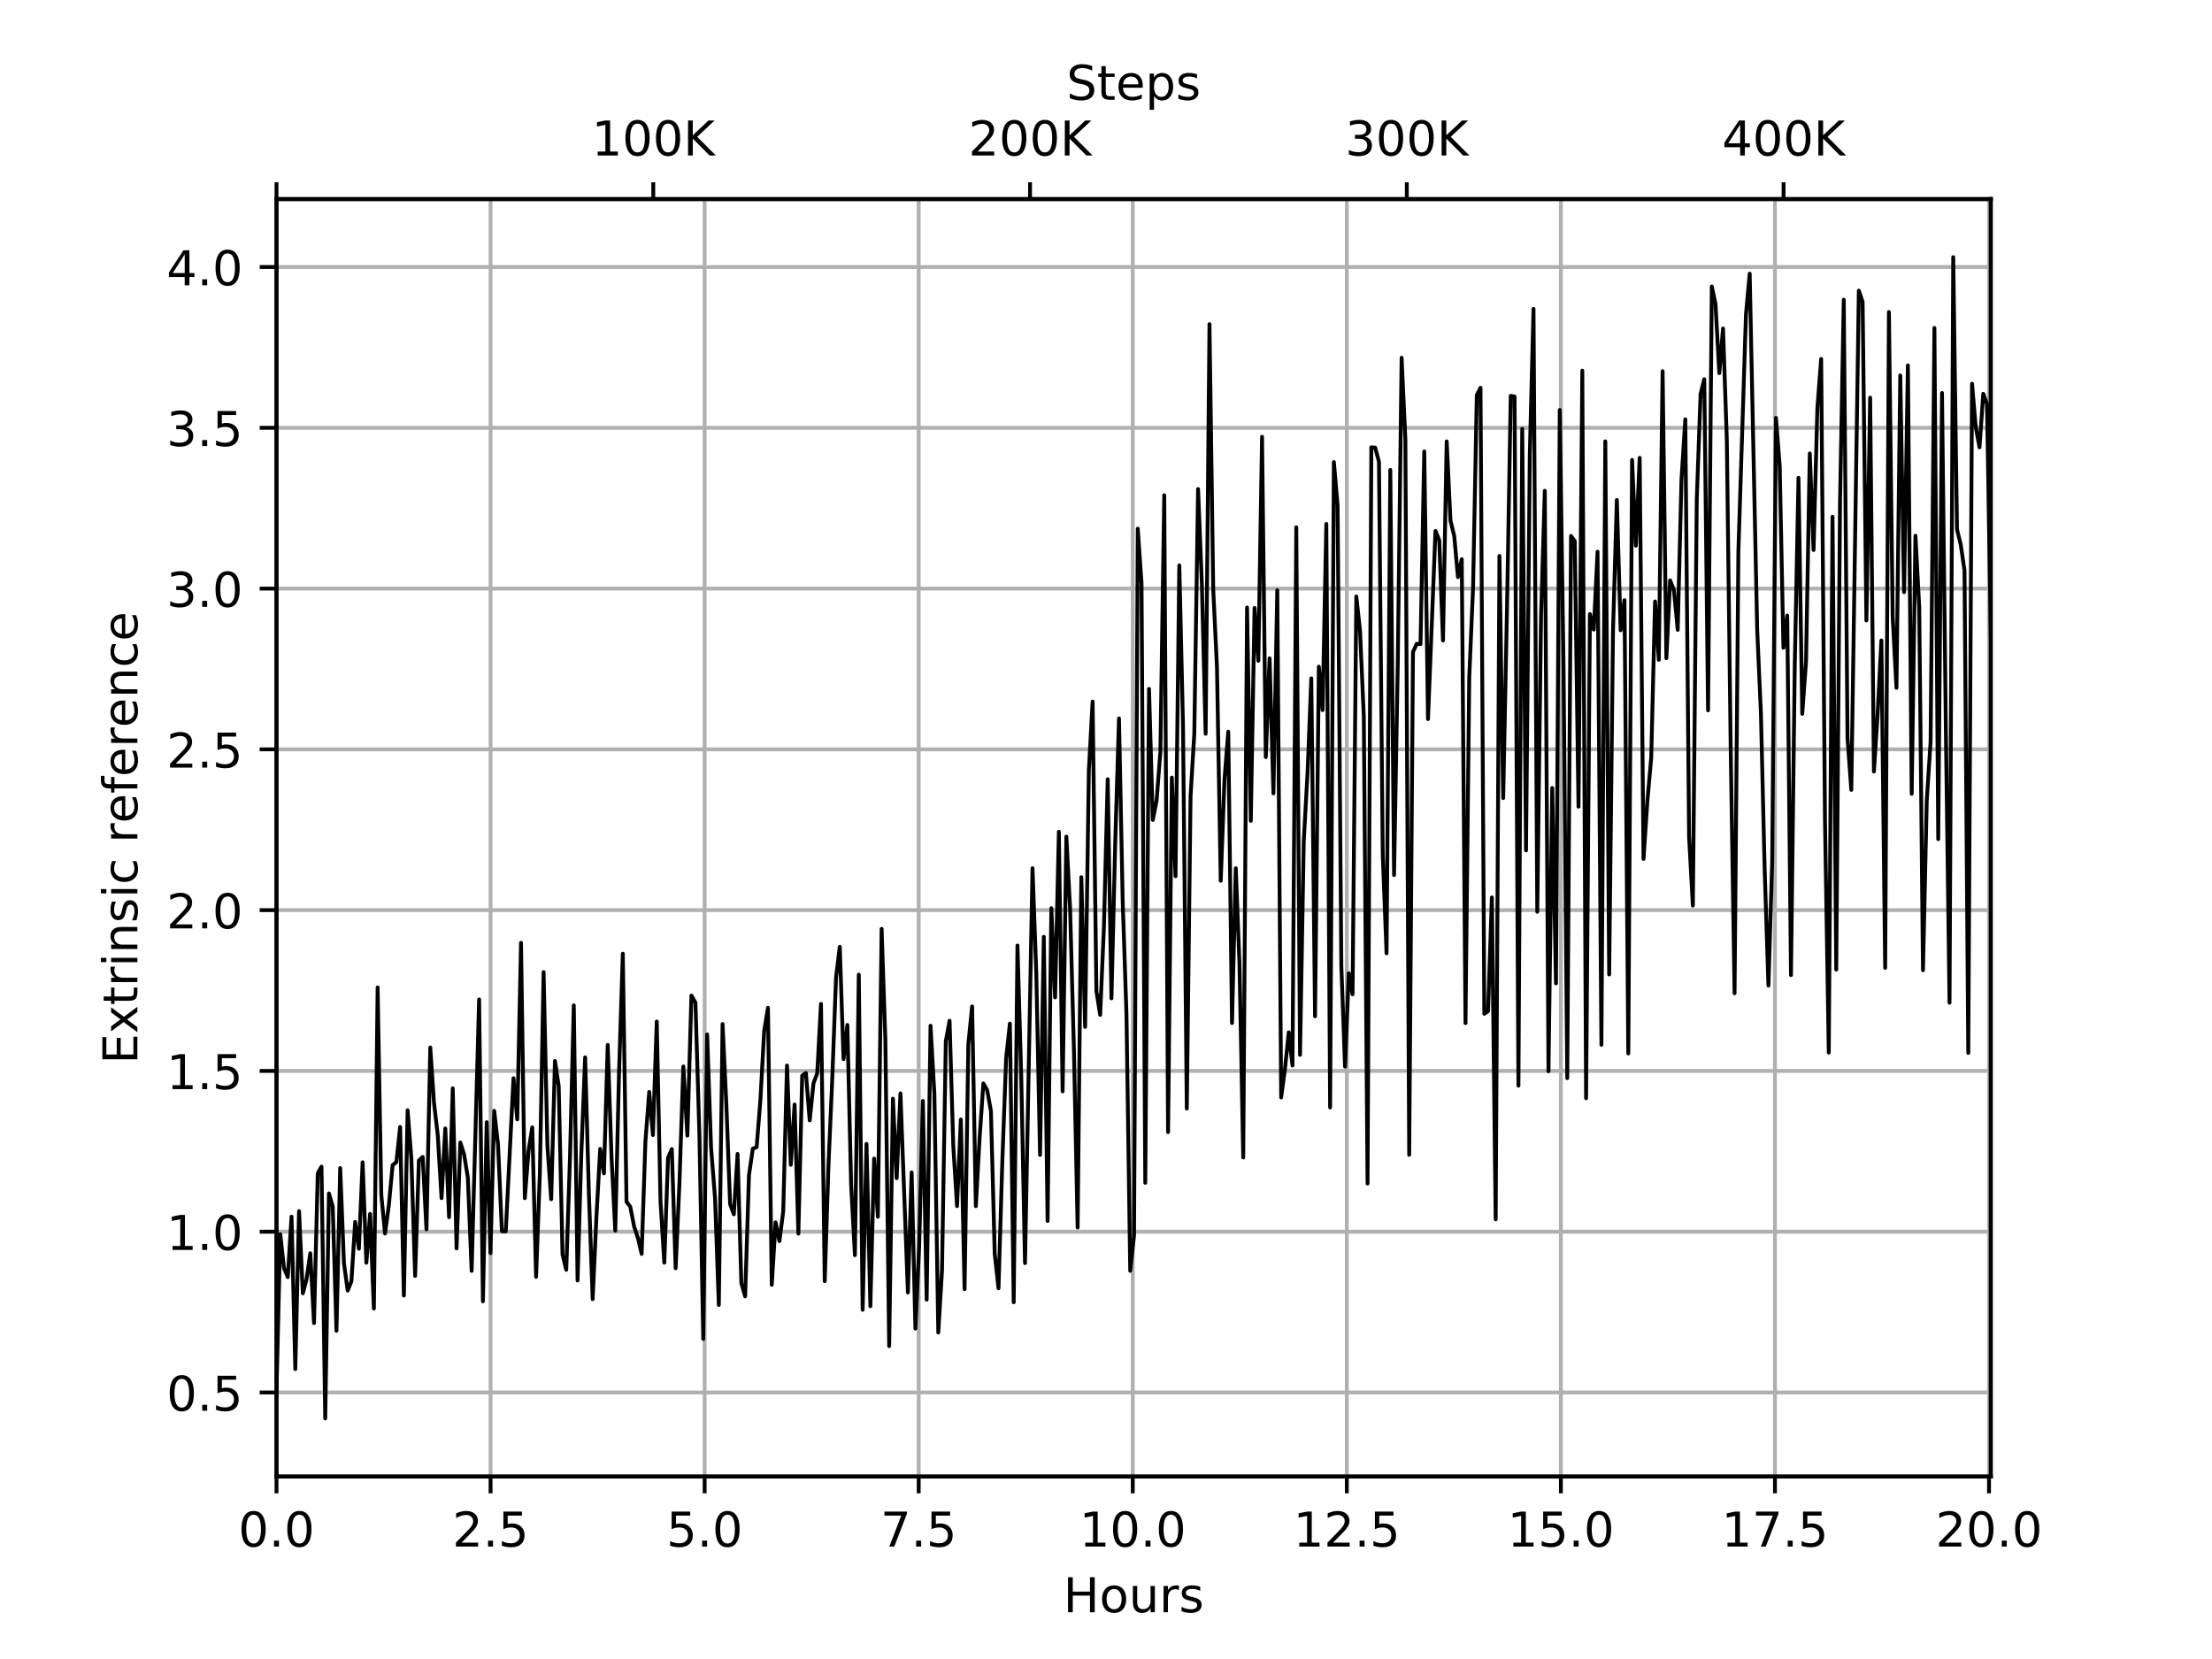 <?xml version="1.0" encoding="utf-8" standalone="no"?>
<!DOCTYPE svg PUBLIC "-//W3C//DTD SVG 1.1//EN"
  "http://www.w3.org/Graphics/SVG/1.1/DTD/svg11.dtd">
<!-- Created with matplotlib (https://matplotlib.org/) -->
<svg height="345.6pt" version="1.1" viewBox="0 0 460.8 345.6" width="460.8pt" xmlns="http://www.w3.org/2000/svg" xmlns:xlink="http://www.w3.org/1999/xlink">
 <defs>
  <style type="text/css">
*{stroke-linecap:butt;stroke-linejoin:round;}
  </style>
 </defs>
 <g id="figure_1">
  <g id="patch_1">
   <path d="M 0 345.6 
L 460.8 345.6 
L 460.8 0 
L 0 0 
z
" style="fill:#ffffff;"/>
  </g>
  <g id="axes_1">
   <g id="patch_2">
    <path d="M 57.6 307.584 
L 414.72 307.584 
L 414.72 41.472 
L 57.6 41.472 
z
" style="fill:#ffffff;"/>
   </g>
   <g id="matplotlib.axis_1">
    <g id="xtick_1">
     <g id="line2d_1">
      <path clip-path="url(#p946eb92296)" d="M 57.6 307.584 
L 57.6 41.472 
" style="fill:none;stroke:#b0b0b0;stroke-linecap:square;stroke-width:0.8;"/>
     </g>
     <g id="line2d_2">
      <defs>
       <path d="M 0 0 
L 0 3.5 
" id="m7474f6e400" style="stroke:#000000;stroke-width:0.8;"/>
      </defs>
      <g>
       <use style="stroke:#000000;stroke-width:0.8;" x="57.6" xlink:href="#m7474f6e400" y="307.584"/>
      </g>
     </g>
     <g id="text_1">
      <!-- 0.0 -->
      <defs>
       <path d="M 31.781 66.406 
Q 24.172 66.406 20.328 58.906 
Q 16.5 51.422 16.5 36.375 
Q 16.5 21.391 20.328 13.891 
Q 24.172 6.391 31.781 6.391 
Q 39.453 6.391 43.281 13.891 
Q 47.125 21.391 47.125 36.375 
Q 47.125 51.422 43.281 58.906 
Q 39.453 66.406 31.781 66.406 
z
M 31.781 74.219 
Q 44.047 74.219 50.516 64.516 
Q 56.984 54.828 56.984 36.375 
Q 56.984 17.969 50.516 8.266 
Q 44.047 -1.422 31.781 -1.422 
Q 19.531 -1.422 13.062 8.266 
Q 6.594 17.969 6.594 36.375 
Q 6.594 54.828 13.062 64.516 
Q 19.531 74.219 31.781 74.219 
z
" id="DejaVuSans-48"/>
       <path d="M 10.688 12.406 
L 21 12.406 
L 21 0 
L 10.688 0 
z
" id="DejaVuSans-46"/>
      </defs>
      <g transform="translate(49.648 322.182)scale(0.1 -0.1)">
       <use xlink:href="#DejaVuSans-48"/>
       <use x="63.623" xlink:href="#DejaVuSans-46"/>
       <use x="95.41" xlink:href="#DejaVuSans-48"/>
      </g>
     </g>
    </g>
    <g id="xtick_2">
     <g id="line2d_3">
      <path clip-path="url(#p946eb92296)" d="M 102.194 307.584 
L 102.194 41.472 
" style="fill:none;stroke:#b0b0b0;stroke-linecap:square;stroke-width:0.8;"/>
     </g>
     <g id="line2d_4">
      <g>
       <use style="stroke:#000000;stroke-width:0.8;" x="102.194" xlink:href="#m7474f6e400" y="307.584"/>
      </g>
     </g>
     <g id="text_2">
      <!-- 2.5 -->
      <defs>
       <path d="M 19.188 8.297 
L 53.609 8.297 
L 53.609 0 
L 7.328 0 
L 7.328 8.297 
Q 12.938 14.109 22.625 23.891 
Q 32.328 33.688 34.812 36.531 
Q 39.547 41.844 41.422 45.531 
Q 43.312 49.219 43.312 52.781 
Q 43.312 58.594 39.234 62.25 
Q 35.156 65.922 28.609 65.922 
Q 23.969 65.922 18.812 64.312 
Q 13.672 62.703 7.812 59.422 
L 7.812 69.391 
Q 13.766 71.781 18.938 73 
Q 24.125 74.219 28.422 74.219 
Q 39.75 74.219 46.484 68.547 
Q 53.219 62.891 53.219 53.422 
Q 53.219 48.922 51.531 44.891 
Q 49.859 40.875 45.406 35.406 
Q 44.188 33.984 37.641 27.219 
Q 31.109 20.453 19.188 8.297 
z
" id="DejaVuSans-50"/>
       <path d="M 10.797 72.906 
L 49.516 72.906 
L 49.516 64.594 
L 19.828 64.594 
L 19.828 46.734 
Q 21.969 47.469 24.109 47.828 
Q 26.266 48.188 28.422 48.188 
Q 40.625 48.188 47.75 41.5 
Q 54.891 34.812 54.891 23.391 
Q 54.891 11.625 47.562 5.094 
Q 40.234 -1.422 26.906 -1.422 
Q 22.312 -1.422 17.547 -0.641 
Q 12.797 0.141 7.719 1.703 
L 7.719 11.625 
Q 12.109 9.234 16.797 8.062 
Q 21.484 6.891 26.703 6.891 
Q 35.156 6.891 40.078 11.328 
Q 45.016 15.766 45.016 23.391 
Q 45.016 31 40.078 35.438 
Q 35.156 39.891 26.703 39.891 
Q 22.75 39.891 18.812 39.016 
Q 14.891 38.141 10.797 36.281 
z
" id="DejaVuSans-53"/>
      </defs>
      <g transform="translate(94.242 322.182)scale(0.1 -0.1)">
       <use xlink:href="#DejaVuSans-50"/>
       <use x="63.623" xlink:href="#DejaVuSans-46"/>
       <use x="95.41" xlink:href="#DejaVuSans-53"/>
      </g>
     </g>
    </g>
    <g id="xtick_3">
     <g id="line2d_5">
      <path clip-path="url(#p946eb92296)" d="M 146.787 307.584 
L 146.787 41.472 
" style="fill:none;stroke:#b0b0b0;stroke-linecap:square;stroke-width:0.8;"/>
     </g>
     <g id="line2d_6">
      <g>
       <use style="stroke:#000000;stroke-width:0.8;" x="146.787" xlink:href="#m7474f6e400" y="307.584"/>
      </g>
     </g>
     <g id="text_3">
      <!-- 5.0 -->
      <g transform="translate(138.836 322.182)scale(0.1 -0.1)">
       <use xlink:href="#DejaVuSans-53"/>
       <use x="63.623" xlink:href="#DejaVuSans-46"/>
       <use x="95.41" xlink:href="#DejaVuSans-48"/>
      </g>
     </g>
    </g>
    <g id="xtick_4">
     <g id="line2d_7">
      <path clip-path="url(#p946eb92296)" d="M 191.381 307.584 
L 191.381 41.472 
" style="fill:none;stroke:#b0b0b0;stroke-linecap:square;stroke-width:0.8;"/>
     </g>
     <g id="line2d_8">
      <g>
       <use style="stroke:#000000;stroke-width:0.8;" x="191.381" xlink:href="#m7474f6e400" y="307.584"/>
      </g>
     </g>
     <g id="text_4">
      <!-- 7.5 -->
      <defs>
       <path d="M 8.203 72.906 
L 55.078 72.906 
L 55.078 68.703 
L 28.609 0 
L 18.312 0 
L 43.219 64.594 
L 8.203 64.594 
z
" id="DejaVuSans-55"/>
      </defs>
      <g transform="translate(183.429 322.182)scale(0.1 -0.1)">
       <use xlink:href="#DejaVuSans-55"/>
       <use x="63.623" xlink:href="#DejaVuSans-46"/>
       <use x="95.41" xlink:href="#DejaVuSans-53"/>
      </g>
     </g>
    </g>
    <g id="xtick_5">
     <g id="line2d_9">
      <path clip-path="url(#p946eb92296)" d="M 235.974 307.584 
L 235.974 41.472 
" style="fill:none;stroke:#b0b0b0;stroke-linecap:square;stroke-width:0.8;"/>
     </g>
     <g id="line2d_10">
      <g>
       <use style="stroke:#000000;stroke-width:0.8;" x="235.974" xlink:href="#m7474f6e400" y="307.584"/>
      </g>
     </g>
     <g id="text_5">
      <!-- 10.0 -->
      <defs>
       <path d="M 12.406 8.297 
L 28.516 8.297 
L 28.516 63.922 
L 10.984 60.406 
L 10.984 69.391 
L 28.422 72.906 
L 38.281 72.906 
L 38.281 8.297 
L 54.391 8.297 
L 54.391 0 
L 12.406 0 
z
" id="DejaVuSans-49"/>
      </defs>
      <g transform="translate(224.841 322.182)scale(0.1 -0.1)">
       <use xlink:href="#DejaVuSans-49"/>
       <use x="63.623" xlink:href="#DejaVuSans-48"/>
       <use x="127.246" xlink:href="#DejaVuSans-46"/>
       <use x="159.033" xlink:href="#DejaVuSans-48"/>
      </g>
     </g>
    </g>
    <g id="xtick_6">
     <g id="line2d_11">
      <path clip-path="url(#p946eb92296)" d="M 280.568 307.584 
L 280.568 41.472 
" style="fill:none;stroke:#b0b0b0;stroke-linecap:square;stroke-width:0.8;"/>
     </g>
     <g id="line2d_12">
      <g>
       <use style="stroke:#000000;stroke-width:0.8;" x="280.568" xlink:href="#m7474f6e400" y="307.584"/>
      </g>
     </g>
     <g id="text_6">
      <!-- 12.5 -->
      <g transform="translate(269.435 322.182)scale(0.1 -0.1)">
       <use xlink:href="#DejaVuSans-49"/>
       <use x="63.623" xlink:href="#DejaVuSans-50"/>
       <use x="127.246" xlink:href="#DejaVuSans-46"/>
       <use x="159.033" xlink:href="#DejaVuSans-53"/>
      </g>
     </g>
    </g>
    <g id="xtick_7">
     <g id="line2d_13">
      <path clip-path="url(#p946eb92296)" d="M 325.161 307.584 
L 325.161 41.472 
" style="fill:none;stroke:#b0b0b0;stroke-linecap:square;stroke-width:0.8;"/>
     </g>
     <g id="line2d_14">
      <g>
       <use style="stroke:#000000;stroke-width:0.8;" x="325.161" xlink:href="#m7474f6e400" y="307.584"/>
      </g>
     </g>
     <g id="text_7">
      <!-- 15.0 -->
      <g transform="translate(314.029 322.182)scale(0.1 -0.1)">
       <use xlink:href="#DejaVuSans-49"/>
       <use x="63.623" xlink:href="#DejaVuSans-53"/>
       <use x="127.246" xlink:href="#DejaVuSans-46"/>
       <use x="159.033" xlink:href="#DejaVuSans-48"/>
      </g>
     </g>
    </g>
    <g id="xtick_8">
     <g id="line2d_15">
      <path clip-path="url(#p946eb92296)" d="M 369.755 307.584 
L 369.755 41.472 
" style="fill:none;stroke:#b0b0b0;stroke-linecap:square;stroke-width:0.8;"/>
     </g>
     <g id="line2d_16">
      <g>
       <use style="stroke:#000000;stroke-width:0.8;" x="369.755" xlink:href="#m7474f6e400" y="307.584"/>
      </g>
     </g>
     <g id="text_8">
      <!-- 17.5 -->
      <g transform="translate(358.622 322.182)scale(0.1 -0.1)">
       <use xlink:href="#DejaVuSans-49"/>
       <use x="63.623" xlink:href="#DejaVuSans-55"/>
       <use x="127.246" xlink:href="#DejaVuSans-46"/>
       <use x="159.033" xlink:href="#DejaVuSans-53"/>
      </g>
     </g>
    </g>
    <g id="xtick_9">
     <g id="line2d_17">
      <path clip-path="url(#p946eb92296)" d="M 414.348 307.584 
L 414.348 41.472 
" style="fill:none;stroke:#b0b0b0;stroke-linecap:square;stroke-width:0.8;"/>
     </g>
     <g id="line2d_18">
      <g>
       <use style="stroke:#000000;stroke-width:0.8;" x="414.348" xlink:href="#m7474f6e400" y="307.584"/>
      </g>
     </g>
     <g id="text_9">
      <!-- 20.0 -->
      <g transform="translate(403.216 322.182)scale(0.1 -0.1)">
       <use xlink:href="#DejaVuSans-50"/>
       <use x="63.623" xlink:href="#DejaVuSans-48"/>
       <use x="127.246" xlink:href="#DejaVuSans-46"/>
       <use x="159.033" xlink:href="#DejaVuSans-48"/>
      </g>
     </g>
    </g>
    <g id="text_10">
     <!-- Hours -->
     <defs>
      <path d="M 9.812 72.906 
L 19.672 72.906 
L 19.672 43.016 
L 55.516 43.016 
L 55.516 72.906 
L 65.375 72.906 
L 65.375 0 
L 55.516 0 
L 55.516 34.719 
L 19.672 34.719 
L 19.672 0 
L 9.812 0 
z
" id="DejaVuSans-72"/>
      <path d="M 30.609 48.391 
Q 23.391 48.391 19.188 42.75 
Q 14.984 37.109 14.984 27.297 
Q 14.984 17.484 19.156 11.844 
Q 23.344 6.203 30.609 6.203 
Q 37.797 6.203 41.984 11.859 
Q 46.188 17.531 46.188 27.297 
Q 46.188 37.016 41.984 42.703 
Q 37.797 48.391 30.609 48.391 
z
M 30.609 56 
Q 42.328 56 49.016 48.375 
Q 55.719 40.766 55.719 27.297 
Q 55.719 13.875 49.016 6.219 
Q 42.328 -1.422 30.609 -1.422 
Q 18.844 -1.422 12.172 6.219 
Q 5.516 13.875 5.516 27.297 
Q 5.516 40.766 12.172 48.375 
Q 18.844 56 30.609 56 
z
" id="DejaVuSans-111"/>
      <path d="M 8.5 21.578 
L 8.5 54.688 
L 17.484 54.688 
L 17.484 21.922 
Q 17.484 14.156 20.5 10.266 
Q 23.531 6.391 29.594 6.391 
Q 36.859 6.391 41.078 11.031 
Q 45.312 15.672 45.312 23.688 
L 45.312 54.688 
L 54.297 54.688 
L 54.297 0 
L 45.312 0 
L 45.312 8.406 
Q 42.047 3.422 37.719 1 
Q 33.406 -1.422 27.688 -1.422 
Q 18.266 -1.422 13.375 4.438 
Q 8.5 10.297 8.5 21.578 
z
M 31.109 56 
z
" id="DejaVuSans-117"/>
      <path d="M 41.109 46.297 
Q 39.594 47.172 37.812 47.578 
Q 36.031 48 33.891 48 
Q 26.266 48 22.188 43.047 
Q 18.109 38.094 18.109 28.812 
L 18.109 0 
L 9.078 0 
L 9.078 54.688 
L 18.109 54.688 
L 18.109 46.188 
Q 20.953 51.172 25.484 53.578 
Q 30.031 56 36.531 56 
Q 37.453 56 38.578 55.875 
Q 39.703 55.766 41.062 55.516 
z
" id="DejaVuSans-114"/>
      <path d="M 44.281 53.078 
L 44.281 44.578 
Q 40.484 46.531 36.375 47.5 
Q 32.281 48.484 27.875 48.484 
Q 21.188 48.484 17.844 46.438 
Q 14.5 44.391 14.5 40.281 
Q 14.5 37.156 16.891 35.375 
Q 19.281 33.594 26.516 31.984 
L 29.594 31.297 
Q 39.156 29.25 43.188 25.516 
Q 47.219 21.781 47.219 15.094 
Q 47.219 7.469 41.188 3.016 
Q 35.156 -1.422 24.609 -1.422 
Q 20.219 -1.422 15.453 -0.562 
Q 10.688 0.297 5.422 2 
L 5.422 11.281 
Q 10.406 8.688 15.234 7.391 
Q 20.062 6.109 24.812 6.109 
Q 31.156 6.109 34.562 8.281 
Q 37.984 10.453 37.984 14.406 
Q 37.984 18.062 35.516 20.016 
Q 33.062 21.969 24.703 23.781 
L 21.578 24.516 
Q 13.234 26.266 9.516 29.906 
Q 5.812 33.547 5.812 39.891 
Q 5.812 47.609 11.281 51.797 
Q 16.75 56 26.812 56 
Q 31.781 56 36.172 55.266 
Q 40.578 54.547 44.281 53.078 
z
" id="DejaVuSans-115"/>
     </defs>
     <g transform="translate(221.512 335.861)scale(0.1 -0.1)">
      <use xlink:href="#DejaVuSans-72"/>
      <use x="75.195" xlink:href="#DejaVuSans-111"/>
      <use x="136.377" xlink:href="#DejaVuSans-117"/>
      <use x="199.756" xlink:href="#DejaVuSans-114"/>
      <use x="240.869" xlink:href="#DejaVuSans-115"/>
     </g>
    </g>
   </g>
   <g id="matplotlib.axis_2">
    <g id="ytick_1">
     <g id="line2d_19">
      <path clip-path="url(#p946eb92296)" d="M 57.6 290.079 
L 414.72 290.079 
" style="fill:none;stroke:#b0b0b0;stroke-linecap:square;stroke-width:0.8;"/>
     </g>
     <g id="line2d_20">
      <defs>
       <path d="M 0 0 
L -3.5 0 
" id="m7404e3a715" style="stroke:#000000;stroke-width:0.8;"/>
      </defs>
      <g>
       <use style="stroke:#000000;stroke-width:0.8;" x="57.6" xlink:href="#m7404e3a715" y="290.079"/>
      </g>
     </g>
     <g id="text_11">
      <!-- 0.5 -->
      <g transform="translate(34.697 293.878)scale(0.1 -0.1)">
       <use xlink:href="#DejaVuSans-48"/>
       <use x="63.623" xlink:href="#DejaVuSans-46"/>
       <use x="95.41" xlink:href="#DejaVuSans-53"/>
      </g>
     </g>
    </g>
    <g id="ytick_2">
     <g id="line2d_21">
      <path clip-path="url(#p946eb92296)" d="M 57.6 256.586 
L 414.72 256.586 
" style="fill:none;stroke:#b0b0b0;stroke-linecap:square;stroke-width:0.8;"/>
     </g>
     <g id="line2d_22">
      <g>
       <use style="stroke:#000000;stroke-width:0.8;" x="57.6" xlink:href="#m7404e3a715" y="256.586"/>
      </g>
     </g>
     <g id="text_12">
      <!-- 1.0 -->
      <g transform="translate(34.697 260.385)scale(0.1 -0.1)">
       <use xlink:href="#DejaVuSans-49"/>
       <use x="63.623" xlink:href="#DejaVuSans-46"/>
       <use x="95.41" xlink:href="#DejaVuSans-48"/>
      </g>
     </g>
    </g>
    <g id="ytick_3">
     <g id="line2d_23">
      <path clip-path="url(#p946eb92296)" d="M 57.6 223.092 
L 414.72 223.092 
" style="fill:none;stroke:#b0b0b0;stroke-linecap:square;stroke-width:0.8;"/>
     </g>
     <g id="line2d_24">
      <g>
       <use style="stroke:#000000;stroke-width:0.8;" x="57.6" xlink:href="#m7404e3a715" y="223.092"/>
      </g>
     </g>
     <g id="text_13">
      <!-- 1.5 -->
      <g transform="translate(34.697 226.891)scale(0.1 -0.1)">
       <use xlink:href="#DejaVuSans-49"/>
       <use x="63.623" xlink:href="#DejaVuSans-46"/>
       <use x="95.41" xlink:href="#DejaVuSans-53"/>
      </g>
     </g>
    </g>
    <g id="ytick_4">
     <g id="line2d_25">
      <path clip-path="url(#p946eb92296)" d="M 57.6 189.598 
L 414.72 189.598 
" style="fill:none;stroke:#b0b0b0;stroke-linecap:square;stroke-width:0.8;"/>
     </g>
     <g id="line2d_26">
      <g>
       <use style="stroke:#000000;stroke-width:0.8;" x="57.6" xlink:href="#m7404e3a715" y="189.598"/>
      </g>
     </g>
     <g id="text_14">
      <!-- 2.0 -->
      <g transform="translate(34.697 193.397)scale(0.1 -0.1)">
       <use xlink:href="#DejaVuSans-50"/>
       <use x="63.623" xlink:href="#DejaVuSans-46"/>
       <use x="95.41" xlink:href="#DejaVuSans-48"/>
      </g>
     </g>
    </g>
    <g id="ytick_5">
     <g id="line2d_27">
      <path clip-path="url(#p946eb92296)" d="M 57.6 156.105 
L 414.72 156.105 
" style="fill:none;stroke:#b0b0b0;stroke-linecap:square;stroke-width:0.8;"/>
     </g>
     <g id="line2d_28">
      <g>
       <use style="stroke:#000000;stroke-width:0.8;" x="57.6" xlink:href="#m7404e3a715" y="156.105"/>
      </g>
     </g>
     <g id="text_15">
      <!-- 2.5 -->
      <g transform="translate(34.697 159.904)scale(0.1 -0.1)">
       <use xlink:href="#DejaVuSans-50"/>
       <use x="63.623" xlink:href="#DejaVuSans-46"/>
       <use x="95.41" xlink:href="#DejaVuSans-53"/>
      </g>
     </g>
    </g>
    <g id="ytick_6">
     <g id="line2d_29">
      <path clip-path="url(#p946eb92296)" d="M 57.6 122.611 
L 414.72 122.611 
" style="fill:none;stroke:#b0b0b0;stroke-linecap:square;stroke-width:0.8;"/>
     </g>
     <g id="line2d_30">
      <g>
       <use style="stroke:#000000;stroke-width:0.8;" x="57.6" xlink:href="#m7404e3a715" y="122.611"/>
      </g>
     </g>
     <g id="text_16">
      <!-- 3.0 -->
      <defs>
       <path d="M 40.578 39.312 
Q 47.656 37.797 51.625 33 
Q 55.609 28.219 55.609 21.188 
Q 55.609 10.406 48.188 4.484 
Q 40.766 -1.422 27.094 -1.422 
Q 22.516 -1.422 17.656 -0.516 
Q 12.797 0.391 7.625 2.203 
L 7.625 11.719 
Q 11.719 9.328 16.594 8.109 
Q 21.484 6.891 26.812 6.891 
Q 36.078 6.891 40.938 10.547 
Q 45.797 14.203 45.797 21.188 
Q 45.797 27.641 41.281 31.266 
Q 36.766 34.906 28.719 34.906 
L 20.219 34.906 
L 20.219 43.016 
L 29.109 43.016 
Q 36.375 43.016 40.234 45.922 
Q 44.094 48.828 44.094 54.297 
Q 44.094 59.906 40.109 62.906 
Q 36.141 65.922 28.719 65.922 
Q 24.656 65.922 20.016 65.031 
Q 15.375 64.156 9.812 62.312 
L 9.812 71.094 
Q 15.438 72.656 20.344 73.438 
Q 25.25 74.219 29.594 74.219 
Q 40.828 74.219 47.359 69.109 
Q 53.906 64.016 53.906 55.328 
Q 53.906 49.266 50.438 45.094 
Q 46.969 40.922 40.578 39.312 
z
" id="DejaVuSans-51"/>
      </defs>
      <g transform="translate(34.697 126.41)scale(0.1 -0.1)">
       <use xlink:href="#DejaVuSans-51"/>
       <use x="63.623" xlink:href="#DejaVuSans-46"/>
       <use x="95.41" xlink:href="#DejaVuSans-48"/>
      </g>
     </g>
    </g>
    <g id="ytick_7">
     <g id="line2d_31">
      <path clip-path="url(#p946eb92296)" d="M 57.6 89.117 
L 414.72 89.117 
" style="fill:none;stroke:#b0b0b0;stroke-linecap:square;stroke-width:0.8;"/>
     </g>
     <g id="line2d_32">
      <g>
       <use style="stroke:#000000;stroke-width:0.8;" x="57.6" xlink:href="#m7404e3a715" y="89.117"/>
      </g>
     </g>
     <g id="text_17">
      <!-- 3.5 -->
      <g transform="translate(34.697 92.916)scale(0.1 -0.1)">
       <use xlink:href="#DejaVuSans-51"/>
       <use x="63.623" xlink:href="#DejaVuSans-46"/>
       <use x="95.41" xlink:href="#DejaVuSans-53"/>
      </g>
     </g>
    </g>
    <g id="ytick_8">
     <g id="line2d_33">
      <path clip-path="url(#p946eb92296)" d="M 57.6 55.624 
L 414.72 55.624 
" style="fill:none;stroke:#b0b0b0;stroke-linecap:square;stroke-width:0.8;"/>
     </g>
     <g id="line2d_34">
      <g>
       <use style="stroke:#000000;stroke-width:0.8;" x="57.6" xlink:href="#m7404e3a715" y="55.624"/>
      </g>
     </g>
     <g id="text_18">
      <!-- 4.0 -->
      <defs>
       <path d="M 37.797 64.312 
L 12.891 25.391 
L 37.797 25.391 
z
M 35.203 72.906 
L 47.609 72.906 
L 47.609 25.391 
L 58.016 25.391 
L 58.016 17.188 
L 47.609 17.188 
L 47.609 0 
L 37.797 0 
L 37.797 17.188 
L 4.891 17.188 
L 4.891 26.703 
z
" id="DejaVuSans-52"/>
      </defs>
      <g transform="translate(34.697 59.423)scale(0.1 -0.1)">
       <use xlink:href="#DejaVuSans-52"/>
       <use x="63.623" xlink:href="#DejaVuSans-46"/>
       <use x="95.41" xlink:href="#DejaVuSans-48"/>
      </g>
     </g>
    </g>
    <g id="text_19">
     <!-- Extrinsic reference -->
     <defs>
      <path d="M 9.812 72.906 
L 55.906 72.906 
L 55.906 64.594 
L 19.672 64.594 
L 19.672 43.016 
L 54.391 43.016 
L 54.391 34.719 
L 19.672 34.719 
L 19.672 8.297 
L 56.781 8.297 
L 56.781 0 
L 9.812 0 
z
" id="DejaVuSans-69"/>
      <path d="M 54.891 54.688 
L 35.109 28.078 
L 55.906 0 
L 45.312 0 
L 29.391 21.484 
L 13.484 0 
L 2.875 0 
L 24.125 28.609 
L 4.688 54.688 
L 15.281 54.688 
L 29.781 35.203 
L 44.281 54.688 
z
" id="DejaVuSans-120"/>
      <path d="M 18.312 70.219 
L 18.312 54.688 
L 36.812 54.688 
L 36.812 47.703 
L 18.312 47.703 
L 18.312 18.016 
Q 18.312 11.328 20.141 9.422 
Q 21.969 7.516 27.594 7.516 
L 36.812 7.516 
L 36.812 0 
L 27.594 0 
Q 17.188 0 13.234 3.875 
Q 9.281 7.766 9.281 18.016 
L 9.281 47.703 
L 2.688 47.703 
L 2.688 54.688 
L 9.281 54.688 
L 9.281 70.219 
z
" id="DejaVuSans-116"/>
      <path d="M 9.422 54.688 
L 18.406 54.688 
L 18.406 0 
L 9.422 0 
z
M 9.422 75.984 
L 18.406 75.984 
L 18.406 64.594 
L 9.422 64.594 
z
" id="DejaVuSans-105"/>
      <path d="M 54.891 33.016 
L 54.891 0 
L 45.906 0 
L 45.906 32.719 
Q 45.906 40.484 42.875 44.328 
Q 39.844 48.188 33.797 48.188 
Q 26.516 48.188 22.312 43.547 
Q 18.109 38.922 18.109 30.906 
L 18.109 0 
L 9.078 0 
L 9.078 54.688 
L 18.109 54.688 
L 18.109 46.188 
Q 21.344 51.125 25.703 53.562 
Q 30.078 56 35.797 56 
Q 45.219 56 50.047 50.172 
Q 54.891 44.344 54.891 33.016 
z
" id="DejaVuSans-110"/>
      <path d="M 48.781 52.594 
L 48.781 44.188 
Q 44.969 46.297 41.141 47.344 
Q 37.312 48.391 33.406 48.391 
Q 24.656 48.391 19.812 42.844 
Q 14.984 37.312 14.984 27.297 
Q 14.984 17.281 19.812 11.734 
Q 24.656 6.203 33.406 6.203 
Q 37.312 6.203 41.141 7.25 
Q 44.969 8.297 48.781 10.406 
L 48.781 2.094 
Q 45.016 0.344 40.984 -0.531 
Q 36.969 -1.422 32.422 -1.422 
Q 20.062 -1.422 12.781 6.344 
Q 5.516 14.109 5.516 27.297 
Q 5.516 40.672 12.859 48.328 
Q 20.219 56 33.016 56 
Q 37.156 56 41.109 55.141 
Q 45.062 54.297 48.781 52.594 
z
" id="DejaVuSans-99"/>
      <path id="DejaVuSans-32"/>
      <path d="M 56.203 29.594 
L 56.203 25.203 
L 14.891 25.203 
Q 15.484 15.922 20.484 11.062 
Q 25.484 6.203 34.422 6.203 
Q 39.594 6.203 44.453 7.469 
Q 49.312 8.734 54.109 11.281 
L 54.109 2.781 
Q 49.266 0.734 44.188 -0.344 
Q 39.109 -1.422 33.891 -1.422 
Q 20.797 -1.422 13.156 6.188 
Q 5.516 13.812 5.516 26.812 
Q 5.516 40.234 12.766 48.109 
Q 20.016 56 32.328 56 
Q 43.359 56 49.781 48.891 
Q 56.203 41.797 56.203 29.594 
z
M 47.219 32.234 
Q 47.125 39.594 43.094 43.984 
Q 39.062 48.391 32.422 48.391 
Q 24.906 48.391 20.391 44.141 
Q 15.875 39.891 15.188 32.172 
z
" id="DejaVuSans-101"/>
      <path d="M 37.109 75.984 
L 37.109 68.5 
L 28.516 68.5 
Q 23.688 68.5 21.797 66.547 
Q 19.922 64.594 19.922 59.516 
L 19.922 54.688 
L 34.719 54.688 
L 34.719 47.703 
L 19.922 47.703 
L 19.922 0 
L 10.891 0 
L 10.891 47.703 
L 2.297 47.703 
L 2.297 54.688 
L 10.891 54.688 
L 10.891 58.5 
Q 10.891 67.625 15.141 71.797 
Q 19.391 75.984 28.609 75.984 
z
" id="DejaVuSans-102"/>
     </defs>
     <g transform="translate(28.617 221.644)rotate(-90)scale(0.1 -0.1)">
      <use xlink:href="#DejaVuSans-69"/>
      <use x="63.184" xlink:href="#DejaVuSans-120"/>
      <use x="122.363" xlink:href="#DejaVuSans-116"/>
      <use x="161.572" xlink:href="#DejaVuSans-114"/>
      <use x="202.686" xlink:href="#DejaVuSans-105"/>
      <use x="230.469" xlink:href="#DejaVuSans-110"/>
      <use x="293.848" xlink:href="#DejaVuSans-115"/>
      <use x="345.947" xlink:href="#DejaVuSans-105"/>
      <use x="373.73" xlink:href="#DejaVuSans-99"/>
      <use x="428.711" xlink:href="#DejaVuSans-32"/>
      <use x="460.498" xlink:href="#DejaVuSans-114"/>
      <use x="501.58" xlink:href="#DejaVuSans-101"/>
      <use x="563.104" xlink:href="#DejaVuSans-102"/>
      <use x="598.309" xlink:href="#DejaVuSans-101"/>
      <use x="659.832" xlink:href="#DejaVuSans-114"/>
      <use x="700.914" xlink:href="#DejaVuSans-101"/>
      <use x="762.438" xlink:href="#DejaVuSans-110"/>
      <use x="825.816" xlink:href="#DejaVuSans-99"/>
      <use x="880.797" xlink:href="#DejaVuSans-101"/>
     </g>
    </g>
   </g>
   <g id="line2d_35">
    <path clip-path="url(#p946eb92296)" d="M 57.6 289.599 
L 58.387 257.107 
L 59.165 264.177 
L 59.948 266.048 
L 60.732 253.454 
L 61.516 285.199 
L 62.299 252.308 
L 63.084 269.424 
L 63.851 266.532 
L 64.638 261.08 
L 65.415 275.614 
L 66.195 244.41 
L 66.971 243.027 
L 67.749 295.488 
L 68.526 248.607 
L 69.313 251.338 
L 70.092 277.227 
L 70.869 243.332 
L 71.655 263.217 
L 72.427 268.859 
L 73.207 266.919 
L 73.988 254.548 
L 74.765 260.14 
L 75.542 242.124 
L 76.321 263.061 
L 77.101 252.872 
L 77.885 272.591 
L 78.664 205.7 
L 79.43 248.907 
L 80.209 256.96 
L 80.995 251.166 
L 81.789 242.718 
L 82.573 242.08 
L 83.353 234.773 
L 84.135 269.883 
L 84.914 231.294 
L 85.69 241.354 
L 86.477 265.801 
L 87.265 241.758 
L 88.053 241.023 
L 88.84 256.086 
L 89.636 218.219 
L 90.405 229.697 
L 91.196 236.496 
L 91.982 249.59 
L 92.762 235.069 
L 93.549 253.567 
L 94.318 226.717 
L 95.112 260.069 
L 95.896 238.006 
L 96.68 240.508 
L 97.459 245.304 
L 98.249 264.747 
L 99.808 208.2 
L 100.602 271.098 
L 101.389 233.772 
L 102.174 261.039 
L 102.952 231.409 
L 103.75 238.441 
L 104.552 256.477 
L 105.359 256.514 
L 106.97 224.612 
L 107.754 233.177 
L 108.537 196.399 
L 109.33 249.593 
L 110.103 239.732 
L 110.88 234.851 
L 111.676 265.997 
L 112.459 244.529 
L 113.242 202.505 
L 114.037 238.753 
L 114.822 249.818 
L 115.606 221.01 
L 116.39 226.254 
L 117.184 261.331 
L 117.962 264.519 
L 118.748 240.814 
L 119.532 209.437 
L 120.316 266.747 
L 121.104 240.24 
L 121.896 220.268 
L 122.683 248.843 
L 123.463 270.627 
L 124.247 253.494 
L 125.031 239.341 
L 125.812 244.444 
L 126.599 217.669 
L 127.391 241.086 
L 128.173 256.359 
L 128.956 223.456 
L 129.743 198.67 
L 130.514 250.356 
L 131.299 251.383 
L 132.095 255.479 
L 132.88 257.857 
L 133.667 261.211 
L 134.45 237.84 
L 135.244 227.47 
L 136.017 236.454 
L 136.811 212.807 
L 137.597 250.309 
L 138.383 263.039 
L 139.162 241.18 
L 139.948 239.377 
L 140.748 264.197 
L 141.542 246.392 
L 142.35 222.17 
L 143.191 236.562 
L 144.036 207.394 
L 144.874 208.866 
L 145.697 236.224 
L 146.5 278.925 
L 147.312 215.494 
L 148.127 239.064 
L 148.952 249.564 
L 149.745 271.855 
L 150.524 213.317 
L 151.312 230.091 
L 152.092 250.83 
L 152.871 252.96 
L 153.65 240.381 
L 154.432 267.284 
L 155.23 270.055 
L 156.025 244.792 
L 156.831 239.277 
L 157.623 238.983 
L 158.408 229.105 
L 159.198 214.75 
L 159.981 209.938 
L 160.772 267.652 
L 161.566 254.634 
L 162.366 258.552 
L 163.159 252.355 
L 163.947 221.96 
L 164.739 242.647 
L 165.527 230.086 
L 166.314 256.987 
L 167.11 224.081 
L 167.885 223.524 
L 168.676 233.385 
L 169.461 225.701 
L 170.245 223.561 
L 171.025 209.134 
L 171.807 266.9 
L 172.587 242.728 
L 173.38 224.599 
L 174.162 203.598 
L 174.94 197.222 
L 175.726 220.647 
L 176.52 213.516 
L 177.304 246.806 
L 178.092 261.479 
L 178.902 203.031 
L 179.703 272.849 
L 180.508 238.295 
L 181.312 272.107 
L 182.095 241.355 
L 182.876 253.472 
L 183.656 193.5 
L 184.437 216.58 
L 185.228 280.408 
L 186.01 228.868 
L 186.789 245.444 
L 187.578 227.773 
L 189.13 269.245 
L 189.913 244.237 
L 190.694 276.763 
L 191.472 259.768 
L 192.25 229.339 
L 193.042 270.746 
L 193.845 213.676 
L 194.647 227.837 
L 195.46 277.592 
L 196.238 264.653 
L 197.029 216.888 
L 197.81 212.641 
L 198.588 238.761 
L 199.368 251.251 
L 200.161 233.206 
L 200.94 268.545 
L 201.72 217.539 
L 202.508 209.656 
L 203.286 251.261 
L 204.065 237.12 
L 204.852 225.694 
L 205.638 227.069 
L 206.429 231.448 
L 207.221 261.193 
L 208.008 268.367 
L 208.799 242.012 
L 209.597 220.405 
L 210.381 213.226 
L 211.174 271.285 
L 211.955 196.965 
L 212.738 224.061 
L 213.528 263.128 
L 215.091 180.867 
L 215.88 202.828 
L 216.66 240.594 
L 217.442 195.155 
L 218.232 254.349 
L 219.013 189.194 
L 219.795 207.775 
L 220.583 173.275 
L 221.362 227.356 
L 222.142 174.284 
L 222.93 189.576 
L 223.707 218.257 
L 224.488 255.708 
L 225.26 182.736 
L 226.049 213.925 
L 226.829 160.438 
L 227.612 146.153 
L 228.402 206.451 
L 229.183 211.416 
L 229.966 193.103 
L 230.753 162.33 
L 231.535 207.972 
L 232.317 175.808 
L 233.106 149.667 
L 233.884 187.821 
L 234.663 211.261 
L 235.446 264.729 
L 236.238 257.439 
L 237.019 110.135 
L 237.801 121.522 
L 238.581 246.399 
L 239.361 143.514 
L 240.147 170.81 
L 240.933 166.831 
L 241.73 156.61 
L 242.534 103.165 
L 243.33 235.839 
L 244.116 161.981 
L 244.883 182.534 
L 245.673 117.777 
L 246.444 151.216 
L 247.231 230.929 
L 248.012 165.952 
L 248.793 152.855 
L 249.582 101.875 
L 250.369 121.66 
L 251.157 152.864 
L 251.955 67.523 
L 252.738 122.799 
L 253.517 139.036 
L 254.3 183.485 
L 255.09 162.3 
L 255.87 152.433 
L 256.646 213.115 
L 257.436 180.877 
L 258.208 200.877 
L 258.99 241.122 
L 259.782 126.548 
L 260.565 170.999 
L 261.348 126.639 
L 262.135 137.649 
L 262.906 90.986 
L 263.687 157.715 
L 264.476 137.143 
L 265.279 165.27 
L 266.079 122.963 
L 266.891 228.61 
L 267.686 222.635 
L 268.467 215.061 
L 269.248 221.968 
L 270.038 109.85 
L 270.818 219.744 
L 271.599 175.153 
L 272.389 160.942 
L 273.168 141.307 
L 273.949 211.716 
L 274.738 138.876 
L 275.518 147.922 
L 276.297 109.141 
L 277.087 230.701 
L 277.868 96.255 
L 278.648 105.287 
L 279.423 201.237 
L 280.195 222.187 
L 280.976 202.757 
L 281.765 207.13 
L 282.546 124.257 
L 283.323 131.426 
L 284.105 149.263 
L 284.885 246.564 
L 285.673 93.188 
L 286.472 93.244 
L 287.262 96.182 
L 288.051 178 
L 288.845 198.6 
L 289.626 97.897 
L 290.407 182.298 
L 291.181 138.34 
L 291.98 74.521 
L 292.765 91.573 
L 293.561 240.562 
L 294.349 135.849 
L 295.131 134.115 
L 295.919 134.189 
L 296.699 94.042 
L 297.479 149.797 
L 299.035 110.606 
L 299.822 112.545 
L 300.6 133.42 
L 301.37 91.942 
L 302.159 108.454 
L 302.937 111.626 
L 303.722 120.222 
L 304.51 116.491 
L 305.289 213.128 
L 306.07 141.086 
L 306.863 122.514 
L 307.646 82.313 
L 308.416 80.781 
L 309.208 211.182 
L 309.995 210.628 
L 310.783 186.947 
L 311.577 254.01 
L 312.361 115.817 
L 313.141 166.256 
L 313.932 126.973 
L 314.716 82.465 
L 315.509 82.607 
L 316.317 226.161 
L 317.108 89.327 
L 317.897 177.148 
L 318.686 94.648 
L 319.459 64.334 
L 320.241 189.94 
L 321.031 128.201 
L 321.81 102.245 
L 322.58 223.164 
L 323.358 164.156 
L 324.137 204.861 
L 324.927 85.406 
L 325.707 138.283 
L 326.487 224.591 
L 327.276 111.639 
L 328.051 112.725 
L 328.832 168.045 
L 329.623 77.212 
L 330.411 228.784 
L 331.207 127.911 
L 332.011 131.156 
L 332.798 114.937 
L 333.602 217.647 
L 334.414 91.939 
L 335.219 203 
L 336.022 131.287 
L 336.818 104.146 
L 337.612 131.297 
L 338.407 125.023 
L 339.204 219.456 
L 339.99 95.808 
L 340.778 113.671 
L 341.576 95.378 
L 342.373 178.939 
L 343.172 166.993 
L 343.982 157.797 
L 344.778 125.294 
L 345.56 137.45 
L 346.352 77.325 
L 347.134 137.118 
L 347.918 120.909 
L 348.712 122.96 
L 349.498 131.206 
L 350.284 99.875 
L 351.079 87.354 
L 351.866 174.317 
L 352.653 188.651 
L 353.466 104.135 
L 354.257 82.098 
L 355.031 79.007 
L 355.818 147.977 
L 356.599 59.677 
L 357.371 63.338 
L 358.159 77.732 
L 358.939 68.434 
L 359.727 91.591 
L 360.539 156.203 
L 361.342 206.916 
L 362.137 114.824 
L 363.714 65.522 
L 364.493 57.014 
L 366.058 131.347 
L 366.829 148.479 
L 367.618 181.436 
L 368.397 205.313 
L 369.179 179.589 
L 369.961 87.046 
L 370.741 96.966 
L 371.523 134.945 
L 372.314 128.235 
L 373.095 203.136 
L 373.88 138.722 
L 374.661 99.527 
L 375.441 148.708 
L 376.231 137.808 
L 377.012 94.457 
L 377.798 114.579 
L 378.597 84.911 
L 379.384 74.78 
L 380.175 170.83 
L 380.967 219.28 
L 381.748 107.644 
L 382.52 201.979 
L 383.311 104.598 
L 384.09 62.423 
L 384.872 153.808 
L 385.662 164.552 
L 387.231 60.549 
L 388.017 62.891 
L 388.804 129.249 
L 389.587 82.84 
L 390.373 160.725 
L 391.145 148.721 
L 391.924 133.419 
L 392.715 201.629 
L 393.497 65.006 
L 394.278 128.5 
L 395.068 143.294 
L 395.859 78.207 
L 396.65 123.354 
L 397.451 76.123 
L 398.241 165.361 
L 399.022 111.607 
L 399.811 126.498 
L 400.593 202.111 
L 401.378 166.793 
L 402.176 154.557 
L 402.973 68.312 
L 403.769 174.81 
L 404.557 81.869 
L 405.346 150.864 
L 406.122 208.886 
L 406.893 53.568 
L 407.679 110.285 
L 408.459 113.471 
L 409.241 118.823 
L 410.028 219.338 
L 410.809 79.929 
L 411.58 88.959 
L 412.369 93.188 
L 413.149 82.033 
L 413.93 84.183 
L 414.72 131.804 
L 414.72 131.804 
" style="fill:none;stroke:#000000;stroke-linecap:square;stroke-width:0.8;"/>
   </g>
   <g id="patch_3">
    <path d="M 57.6 307.584 
L 57.6 41.472 
" style="fill:none;stroke:#000000;stroke-linecap:square;stroke-linejoin:miter;stroke-width:0.8;"/>
   </g>
   <g id="patch_4">
    <path d="M 414.72 307.584 
L 414.72 41.472 
" style="fill:none;stroke:#000000;stroke-linecap:square;stroke-linejoin:miter;stroke-width:0.8;"/>
   </g>
   <g id="patch_5">
    <path d="M 57.6 307.584 
L 414.72 307.584 
" style="fill:none;stroke:#000000;stroke-linecap:square;stroke-linejoin:miter;stroke-width:0.8;"/>
   </g>
   <g id="patch_6">
    <path d="M 57.6 41.472 
L 414.72 41.472 
" style="fill:none;stroke:#000000;stroke-linecap:square;stroke-linejoin:miter;stroke-width:0.8;"/>
   </g>
  </g>
  <g id="axes_2">
   <g id="matplotlib.axis_3">
    <g id="xtick_10">
     <g id="line2d_36">
      <defs>
       <path d="M 0 0 
L 0 -3.5 
" id="mc9f1e82e23" style="stroke:#000000;stroke-width:0.8;"/>
      </defs>
      <g>
       <use style="stroke:#000000;stroke-width:0.8;" x="57.6" xlink:href="#mc9f1e82e23" y="41.472"/>
      </g>
     </g>
    </g>
    <g id="xtick_11">
     <g id="line2d_37">
      <g>
       <use style="stroke:#000000;stroke-width:0.8;" x="136.088" xlink:href="#mc9f1e82e23" y="41.472"/>
      </g>
     </g>
     <g id="text_20">
      <!-- 100K -->
      <defs>
       <path d="M 9.812 72.906 
L 19.672 72.906 
L 19.672 42.094 
L 52.391 72.906 
L 65.094 72.906 
L 28.906 38.922 
L 67.672 0 
L 54.688 0 
L 19.672 35.109 
L 19.672 0 
L 9.812 0 
z
" id="DejaVuSans-75"/>
      </defs>
      <g transform="translate(123.265 32.392)scale(0.1 -0.1)">
       <use xlink:href="#DejaVuSans-49"/>
       <use x="63.623" xlink:href="#DejaVuSans-48"/>
       <use x="127.246" xlink:href="#DejaVuSans-48"/>
       <use x="190.869" xlink:href="#DejaVuSans-75"/>
      </g>
     </g>
    </g>
    <g id="xtick_12">
     <g id="line2d_38">
      <g>
       <use style="stroke:#000000;stroke-width:0.8;" x="214.576" xlink:href="#mc9f1e82e23" y="41.472"/>
      </g>
     </g>
     <g id="text_21">
      <!-- 200K -->
      <g transform="translate(201.753 32.392)scale(0.1 -0.1)">
       <use xlink:href="#DejaVuSans-50"/>
       <use x="63.623" xlink:href="#DejaVuSans-48"/>
       <use x="127.246" xlink:href="#DejaVuSans-48"/>
       <use x="190.869" xlink:href="#DejaVuSans-75"/>
      </g>
     </g>
    </g>
    <g id="xtick_13">
     <g id="line2d_39">
      <g>
       <use style="stroke:#000000;stroke-width:0.8;" x="293.064" xlink:href="#mc9f1e82e23" y="41.472"/>
      </g>
     </g>
     <g id="text_22">
      <!-- 300K -->
      <g transform="translate(280.241 32.392)scale(0.1 -0.1)">
       <use xlink:href="#DejaVuSans-51"/>
       <use x="63.623" xlink:href="#DejaVuSans-48"/>
       <use x="127.246" xlink:href="#DejaVuSans-48"/>
       <use x="190.869" xlink:href="#DejaVuSans-75"/>
      </g>
     </g>
    </g>
    <g id="xtick_14">
     <g id="line2d_40">
      <g>
       <use style="stroke:#000000;stroke-width:0.8;" x="371.552" xlink:href="#mc9f1e82e23" y="41.472"/>
      </g>
     </g>
     <g id="text_23">
      <!-- 400K -->
      <g transform="translate(358.729 32.392)scale(0.1 -0.1)">
       <use xlink:href="#DejaVuSans-52"/>
       <use x="63.623" xlink:href="#DejaVuSans-48"/>
       <use x="127.246" xlink:href="#DejaVuSans-48"/>
       <use x="190.869" xlink:href="#DejaVuSans-75"/>
      </g>
     </g>
    </g>
    <g id="text_24">
     <!-- Steps -->
     <defs>
      <path d="M 53.516 70.516 
L 53.516 60.891 
Q 47.906 63.578 42.922 64.891 
Q 37.938 66.219 33.297 66.219 
Q 25.25 66.219 20.875 63.094 
Q 16.5 59.969 16.5 54.203 
Q 16.5 49.359 19.406 46.891 
Q 22.312 44.438 30.422 42.922 
L 36.375 41.703 
Q 47.406 39.594 52.656 34.297 
Q 57.906 29 57.906 20.125 
Q 57.906 9.516 50.797 4.047 
Q 43.703 -1.422 29.984 -1.422 
Q 24.812 -1.422 18.969 -0.25 
Q 13.141 0.922 6.891 3.219 
L 6.891 13.375 
Q 12.891 10.016 18.656 8.297 
Q 24.422 6.594 29.984 6.594 
Q 38.422 6.594 43.016 9.906 
Q 47.609 13.234 47.609 19.391 
Q 47.609 24.75 44.312 27.781 
Q 41.016 30.812 33.5 32.328 
L 27.484 33.5 
Q 16.453 35.688 11.516 40.375 
Q 6.594 45.062 6.594 53.422 
Q 6.594 63.094 13.406 68.656 
Q 20.219 74.219 32.172 74.219 
Q 37.312 74.219 42.625 73.281 
Q 47.953 72.359 53.516 70.516 
z
" id="DejaVuSans-83"/>
      <path d="M 18.109 8.203 
L 18.109 -20.797 
L 9.078 -20.797 
L 9.078 54.688 
L 18.109 54.688 
L 18.109 46.391 
Q 20.953 51.266 25.266 53.625 
Q 29.594 56 35.594 56 
Q 45.562 56 51.781 48.094 
Q 58.016 40.188 58.016 27.297 
Q 58.016 14.406 51.781 6.484 
Q 45.562 -1.422 35.594 -1.422 
Q 29.594 -1.422 25.266 0.953 
Q 20.953 3.328 18.109 8.203 
z
M 48.688 27.297 
Q 48.688 37.203 44.609 42.844 
Q 40.531 48.484 33.406 48.484 
Q 26.266 48.484 22.188 42.844 
Q 18.109 37.203 18.109 27.297 
Q 18.109 17.391 22.188 11.75 
Q 26.266 6.109 33.406 6.109 
Q 40.531 6.109 44.609 11.75 
Q 48.688 17.391 48.688 27.297 
z
" id="DejaVuSans-112"/>
     </defs>
     <g transform="translate(222.17 20.794)scale(0.1 -0.1)">
      <use xlink:href="#DejaVuSans-83"/>
      <use x="63.477" xlink:href="#DejaVuSans-116"/>
      <use x="102.686" xlink:href="#DejaVuSans-101"/>
      <use x="164.209" xlink:href="#DejaVuSans-112"/>
      <use x="227.686" xlink:href="#DejaVuSans-115"/>
     </g>
    </g>
   </g>
   <g id="patch_7">
    <path d="M 57.6 307.584 
L 57.6 41.472 
" style="fill:none;stroke:#000000;stroke-linecap:square;stroke-linejoin:miter;stroke-width:0.8;"/>
   </g>
   <g id="patch_8">
    <path d="M 414.72 307.584 
L 414.72 41.472 
" style="fill:none;stroke:#000000;stroke-linecap:square;stroke-linejoin:miter;stroke-width:0.8;"/>
   </g>
   <g id="patch_9">
    <path d="M 57.6 307.584 
L 414.72 307.584 
" style="fill:none;stroke:#000000;stroke-linecap:square;stroke-linejoin:miter;stroke-width:0.8;"/>
   </g>
   <g id="patch_10">
    <path d="M 57.6 41.472 
L 414.72 41.472 
" style="fill:none;stroke:#000000;stroke-linecap:square;stroke-linejoin:miter;stroke-width:0.8;"/>
   </g>
  </g>
 </g>
 <defs>
  <clipPath id="p946eb92296">
   <rect height="266.112" width="357.12" x="57.6" y="41.472"/>
  </clipPath>
 </defs>
</svg>
